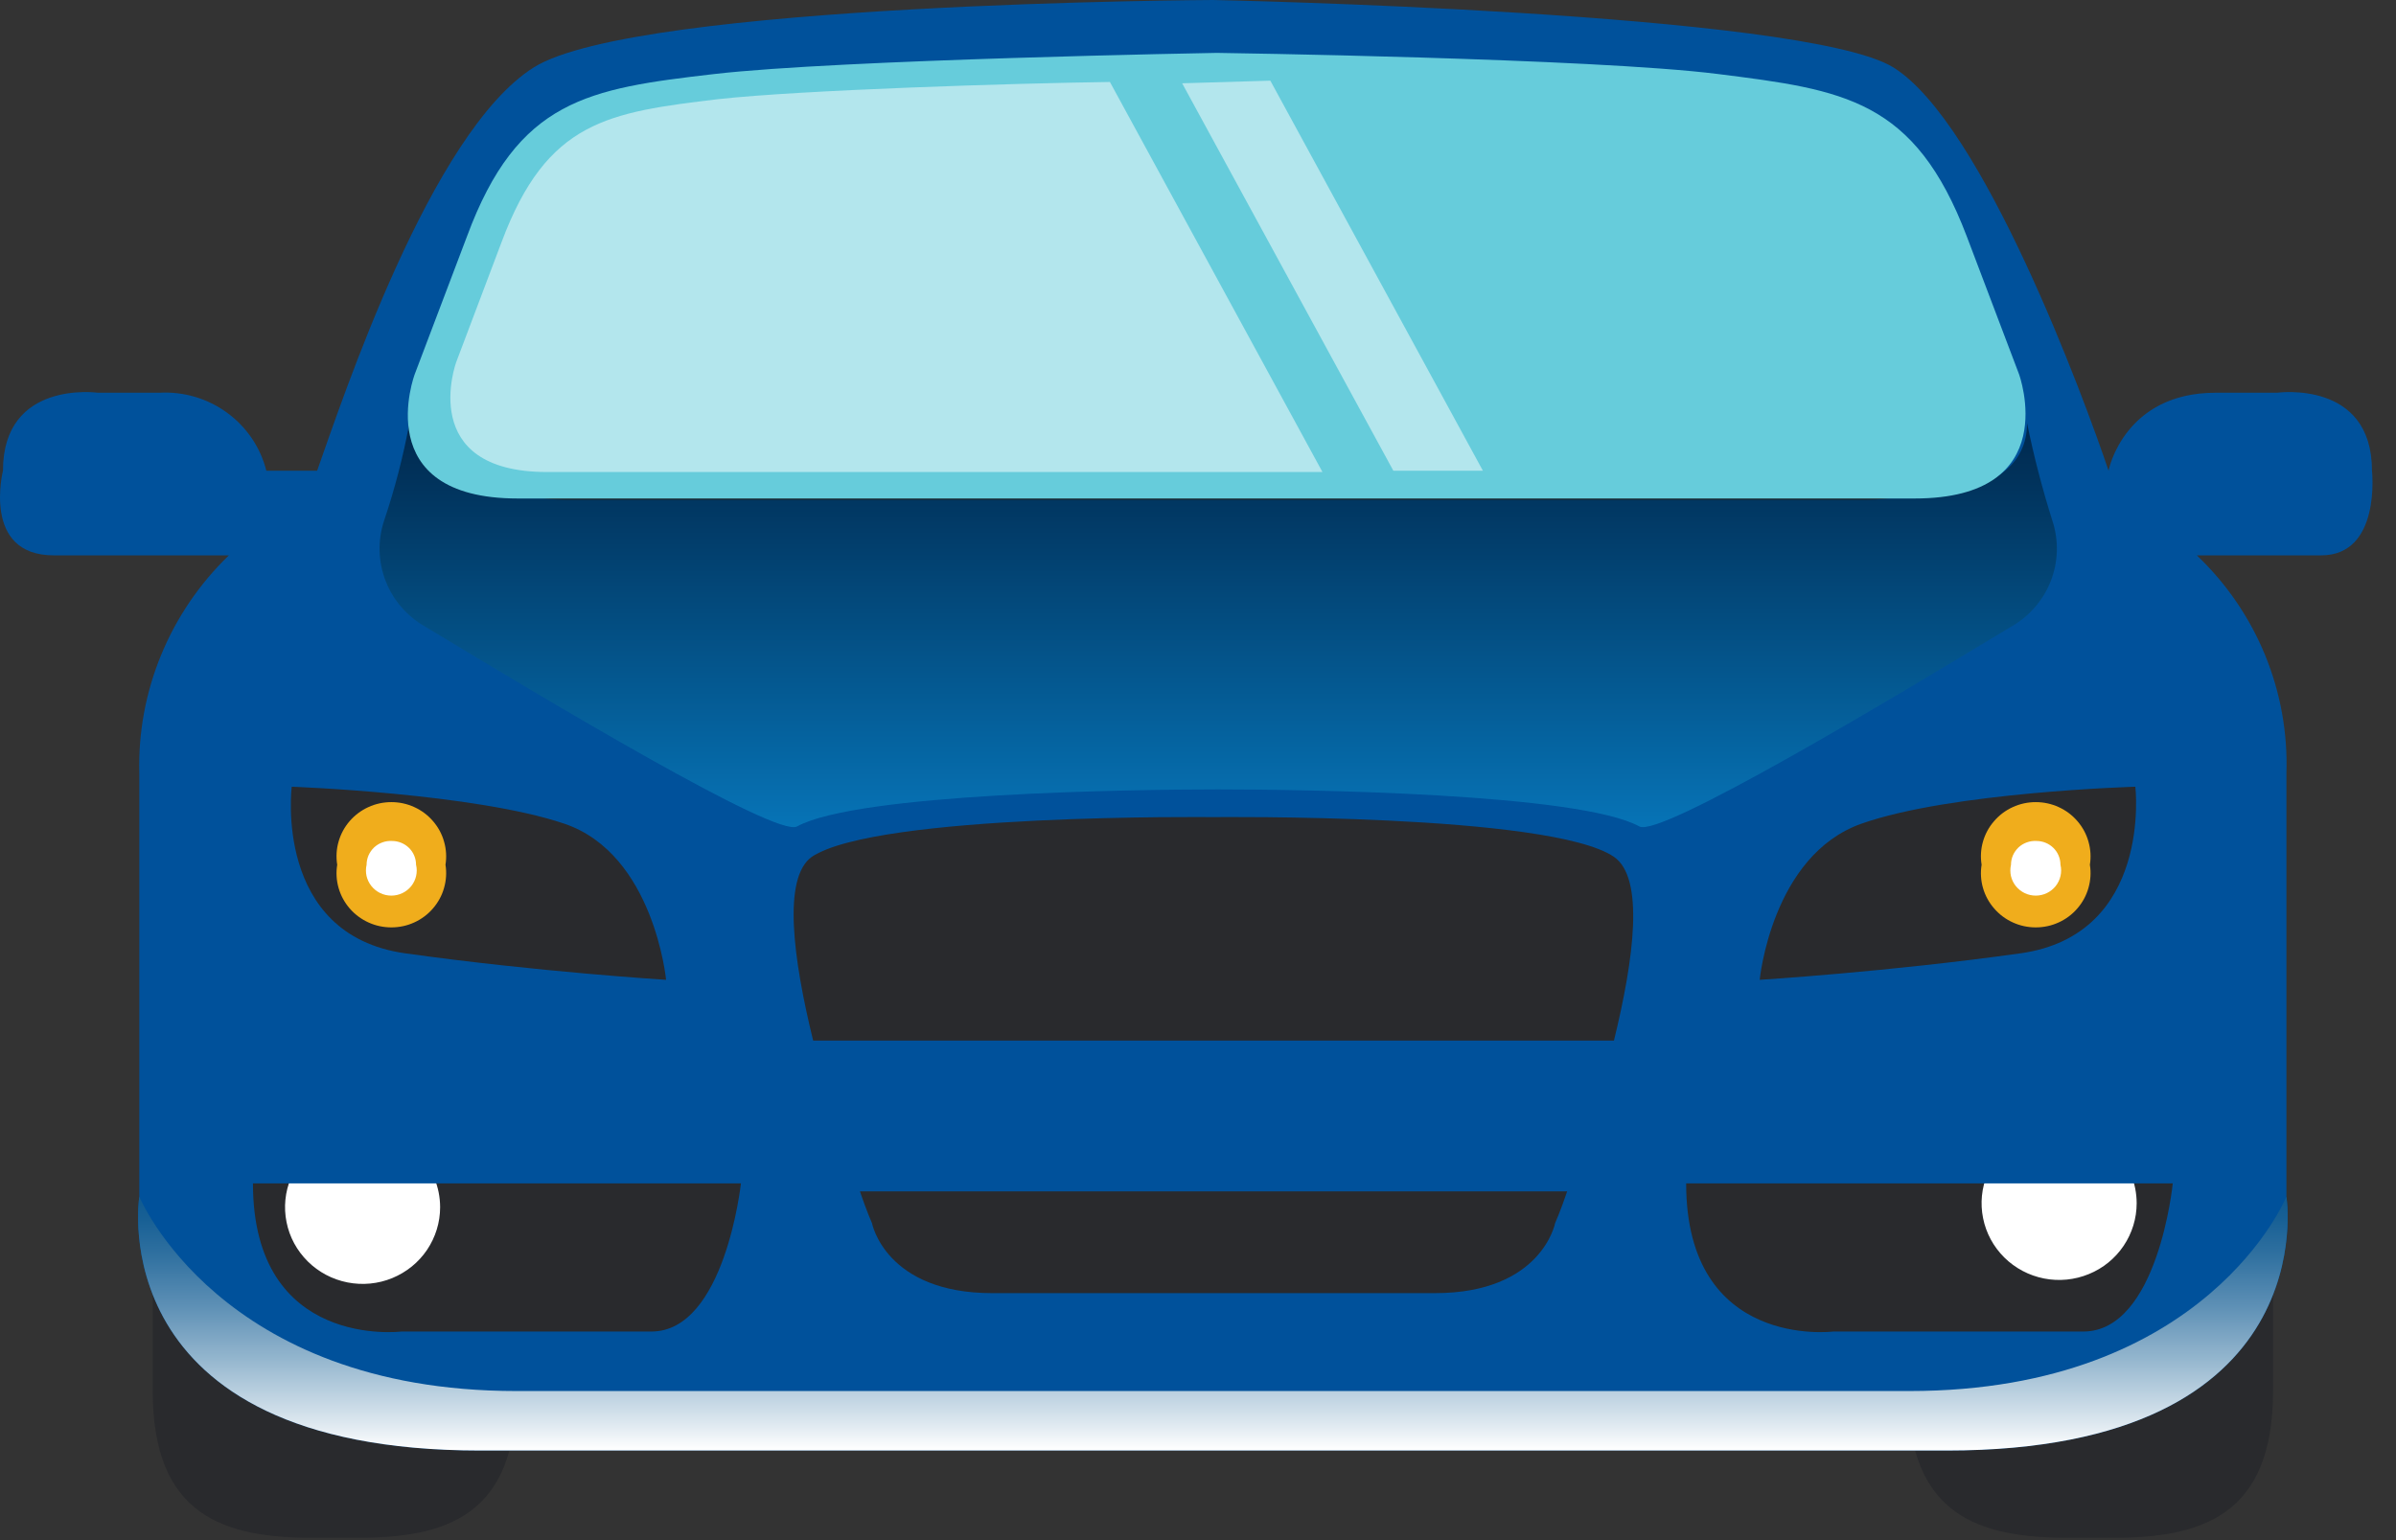 <svg width="42" height="27" viewBox="0 0 42 27" fill="none" xmlns="http://www.w3.org/2000/svg">
<rect x="0" y="0" width="42" height="27" fill="#333333" stroke="none"/>
<path d="M9.051 24.386C9.051 26.588 7.809 26.959 6.262 26.959H5.489C3.942 26.959 2.677 26.588 2.677 24.386V15.693C2.677 13.491 3.942 11.706 5.489 11.706H6.262C7.809 11.706 9.051 13.491 9.051 15.693V24.386Z" fill="#292A2D"/>
<path d="M39.845 24.386C39.845 26.588 38.579 26.959 37.032 26.959H36.259C34.712 26.959 33.447 26.588 33.447 24.386V15.693C33.447 13.491 34.712 11.706 36.259 11.706H37.032C38.579 11.706 39.845 13.491 39.845 15.693V24.386Z" fill="#292A2D"/>
<path d="M38.579 12.726H4.2V23.952H38.579V12.726Z" fill="#292A2D"/>
<path d="M7.715 21.164C7.715 21.43 7.635 21.689 7.486 21.911C7.337 22.132 7.124 22.304 6.876 22.406C6.628 22.508 6.354 22.534 6.091 22.482C5.827 22.43 5.585 22.302 5.395 22.114C5.205 21.926 5.075 21.687 5.023 21.426C4.97 21.165 4.997 20.895 5.1 20.649C5.203 20.404 5.377 20.194 5.601 20.046C5.824 19.898 6.087 19.819 6.356 19.819C6.716 19.819 7.062 19.961 7.317 20.213C7.572 20.465 7.715 20.807 7.715 21.164Z" fill="white"/>
<path d="M7.809 15.16C7.831 15.296 7.822 15.434 7.784 15.566C7.747 15.699 7.68 15.821 7.59 15.925C7.5 16.03 7.388 16.114 7.262 16.171C7.136 16.229 6.999 16.258 6.86 16.258C6.721 16.258 6.584 16.229 6.458 16.171C6.332 16.114 6.22 16.03 6.129 15.925C6.039 15.821 5.973 15.699 5.935 15.566C5.897 15.434 5.889 15.296 5.911 15.16C5.889 15.024 5.897 14.886 5.935 14.754C5.973 14.621 6.039 14.499 6.129 14.395C6.22 14.29 6.332 14.206 6.458 14.149C6.584 14.091 6.721 14.062 6.86 14.062C6.999 14.062 7.136 14.091 7.262 14.149C7.388 14.206 7.5 14.29 7.59 14.395C7.68 14.499 7.747 14.621 7.784 14.754C7.822 14.886 7.831 15.024 7.809 15.16Z" fill="#F0AD1C"/>
<path d="M7.293 15.16C7.309 15.225 7.309 15.292 7.294 15.357C7.28 15.421 7.25 15.482 7.209 15.534C7.167 15.586 7.114 15.628 7.054 15.657C6.993 15.686 6.927 15.701 6.86 15.701C6.793 15.701 6.726 15.686 6.666 15.657C6.606 15.628 6.553 15.586 6.511 15.534C6.469 15.482 6.44 15.421 6.425 15.357C6.411 15.292 6.411 15.225 6.426 15.16C6.426 15.103 6.438 15.047 6.46 14.995C6.483 14.943 6.516 14.896 6.558 14.856C6.6 14.817 6.649 14.787 6.703 14.768C6.757 14.748 6.814 14.74 6.872 14.743C6.983 14.743 7.091 14.787 7.17 14.865C7.249 14.943 7.293 15.049 7.293 15.16Z" fill="white"/>
<path d="M36.634 15.16C36.656 15.296 36.647 15.434 36.609 15.566C36.572 15.699 36.505 15.821 36.415 15.925C36.325 16.03 36.213 16.114 36.087 16.171C35.961 16.229 35.824 16.258 35.685 16.258C35.546 16.258 35.409 16.229 35.283 16.171C35.157 16.114 35.045 16.03 34.955 15.925C34.864 15.821 34.798 15.699 34.76 15.566C34.722 15.434 34.714 15.296 34.736 15.16C34.714 15.024 34.722 14.886 34.76 14.754C34.798 14.621 34.864 14.499 34.955 14.395C35.045 14.29 35.157 14.206 35.283 14.149C35.409 14.091 35.546 14.062 35.685 14.062C35.824 14.062 35.961 14.091 36.087 14.149C36.213 14.206 36.325 14.29 36.415 14.395C36.505 14.499 36.572 14.621 36.609 14.754C36.647 14.886 36.656 15.024 36.634 15.16Z" fill="#F0AD1C"/>
<path d="M37.454 21.094C37.454 21.36 37.374 21.62 37.225 21.841C37.076 22.062 36.864 22.235 36.615 22.336C36.367 22.438 36.093 22.465 35.83 22.413C35.566 22.361 35.324 22.233 35.134 22.045C34.944 21.857 34.814 21.617 34.762 21.356C34.709 21.096 34.736 20.825 34.839 20.58C34.942 20.334 35.116 20.124 35.34 19.976C35.563 19.828 35.826 19.75 36.095 19.75C36.456 19.75 36.801 19.891 37.056 20.143C37.311 20.396 37.454 20.738 37.454 21.094Z" fill="white"/>
<path d="M36.118 15.16C36.134 15.225 36.134 15.292 36.119 15.357C36.105 15.421 36.075 15.482 36.034 15.534C35.992 15.586 35.939 15.628 35.879 15.657C35.818 15.686 35.752 15.701 35.685 15.701C35.618 15.701 35.551 15.686 35.491 15.657C35.431 15.628 35.378 15.586 35.336 15.534C35.294 15.482 35.265 15.421 35.25 15.357C35.236 15.292 35.236 15.225 35.251 15.16C35.251 15.103 35.263 15.047 35.285 14.995C35.308 14.943 35.341 14.896 35.383 14.856C35.425 14.817 35.474 14.787 35.528 14.768C35.582 14.748 35.639 14.74 35.697 14.743C35.809 14.743 35.916 14.787 35.995 14.865C36.074 14.943 36.118 15.049 36.118 15.16Z" fill="white"/>
<path d="M41.579 8.252C41.579 6.653 39.915 6.885 39.915 6.885H38.837C37.243 6.885 36.962 8.229 36.962 8.252C36.54 7 34.759 2.156 33.189 1.182C31.619 0.209 21.261 0 21.261 0C21.261 0 11.16 0.046 9.356 1.182C7.551 2.318 6.004 7 5.559 8.252H4.669C4.566 7.844 4.322 7.484 3.98 7.235C3.638 6.985 3.218 6.861 2.794 6.885H1.716C1.716 6.885 0.052 6.653 0.052 8.252C0.052 8.252 -0.323 9.736 0.942 9.736H4.012C3.498 10.232 3.093 10.827 2.823 11.486C2.552 12.144 2.423 12.85 2.442 13.56V20.978C2.442 20.978 1.739 25.429 8.418 25.429H34.126C40.782 25.429 40.079 20.978 40.079 20.978V13.56C40.103 12.85 39.975 12.142 39.705 11.483C39.434 10.824 39.027 10.229 38.509 9.736H40.688C41.743 9.736 41.579 8.252 41.579 8.252ZM37.431 13.792C37.431 13.792 37.735 16.389 35.415 16.713C33.095 17.038 30.846 17.177 30.846 17.177C30.846 17.177 31.056 14.998 32.627 14.441C34.197 13.885 37.431 13.792 37.431 13.792ZM8.278 6.722L9.121 4.497C9.965 2.248 11.113 2.109 13.152 1.854C15.191 1.599 21.331 1.507 21.331 1.507C21.331 1.507 27.448 1.623 29.486 1.854C31.525 2.086 32.673 2.248 33.517 4.497L34.361 6.722C34.361 6.722 35.111 8.762 32.673 8.762H9.965C7.528 8.762 8.278 6.722 8.278 6.722ZM5.114 13.792C5.114 13.792 8.324 13.908 9.895 14.441C11.465 14.975 11.676 17.177 11.676 17.177C11.676 17.177 9.426 17.038 7.106 16.713C4.786 16.389 5.114 13.792 5.114 13.792ZM11.418 23.343H7.036C7.036 23.343 4.434 23.667 4.434 20.746H12.988C12.988 20.746 12.707 23.343 11.418 23.343ZM27.26 21.442C27.26 21.442 27.026 22.67 25.151 22.67H17.394C15.519 22.67 15.285 21.442 15.285 21.442C15.285 21.442 15.191 21.233 15.074 20.886H27.471C27.354 21.233 27.26 21.442 27.26 21.442ZM28.291 18.243H14.254C13.902 16.806 13.714 15.392 14.23 15.021C15.378 14.256 21.261 14.325 21.261 14.325C21.261 14.325 27.166 14.256 28.291 15.021C28.83 15.392 28.643 16.806 28.291 18.243ZM36.517 23.343H32.135C32.135 23.343 29.557 23.667 29.557 20.746H38.087C38.087 20.746 37.829 23.343 36.517 23.343Z" fill="#00519B"/>
<path style="mix-blend-mode:multiply" d="M40.079 20.978C40.079 20.978 38.696 24.386 33.47 24.386H9.051C3.848 24.386 2.442 20.978 2.442 20.978C2.442 20.978 1.739 25.429 8.418 25.429H34.126C40.782 25.429 40.079 20.978 40.079 20.978Z" fill="url(#paint0_linear_28_598)"/>
<path style="mix-blend-mode:screen" opacity="0.5" d="M35.978 9.133C35.8 8.569 35.651 7.997 35.533 7.418C35.533 7.974 35.181 8.669 33.517 8.669H9.192C7.528 8.669 7.2 7.974 7.176 7.418C7.069 7.999 6.92 8.573 6.731 9.133C6.618 9.478 6.629 9.85 6.761 10.188C6.893 10.526 7.139 10.808 7.457 10.988C9.567 12.262 13.621 14.696 13.972 14.488C15.027 13.908 19.808 13.839 21.354 13.839C22.901 13.839 27.682 13.908 28.736 14.488C29.088 14.696 33.142 12.262 35.251 10.988C35.569 10.808 35.815 10.526 35.948 10.188C36.08 9.85 36.091 9.478 35.978 9.133Z" fill="url(#paint1_linear_28_598)"/>
<path d="M21.331 8.739H33.564C36.189 8.739 35.392 6.56 35.392 6.56L34.478 4.149C33.564 1.739 32.322 1.576 30.119 1.298C27.916 1.02 21.331 0.927 21.331 0.927C21.331 0.927 14.722 1.043 12.519 1.298C10.316 1.553 9.074 1.739 8.184 4.149L7.27 6.56C7.27 6.56 6.45 8.739 9.074 8.739H21.331Z" fill="#66CCDB"/>
<path opacity="0.5" d="M19.456 1.437C17.769 1.46 14.066 1.576 12.59 1.738C10.668 1.97 9.59 2.109 8.793 4.242L7.996 6.351C7.996 6.351 7.293 8.275 9.59 8.275H23.182L19.456 1.437Z" fill="white"/>
<path opacity="0.5" d="M22.268 1.414L20.722 1.46L24.424 8.252H25.994L22.268 1.414Z" fill="white"/>
<defs>
<linearGradient id="paint0_linear_28_598" x1="21.265" y1="25.422" x2="21.265" y2="20.985" gradientUnits="userSpaceOnUse">
<stop stop-color="white"/>
<stop offset="0.11" stop-color="#DCE7EF"/>
<stop offset="0.36" stop-color="#94B6CE"/>
<stop offset="0.58" stop-color="#5B8EB4"/>
<stop offset="0.76" stop-color="#3272A1"/>
<stop offset="0.91" stop-color="#186095"/>
<stop offset="1" stop-color="#0F5A91"/>
</linearGradient>
<linearGradient id="paint1_linear_28_598" x1="21.357" y1="14.506" x2="21.357" y2="7.427" gradientUnits="userSpaceOnUse">
<stop stop-color="#0D97D3"/>
<stop offset="1"/>
</linearGradient>
</defs>
</svg>
